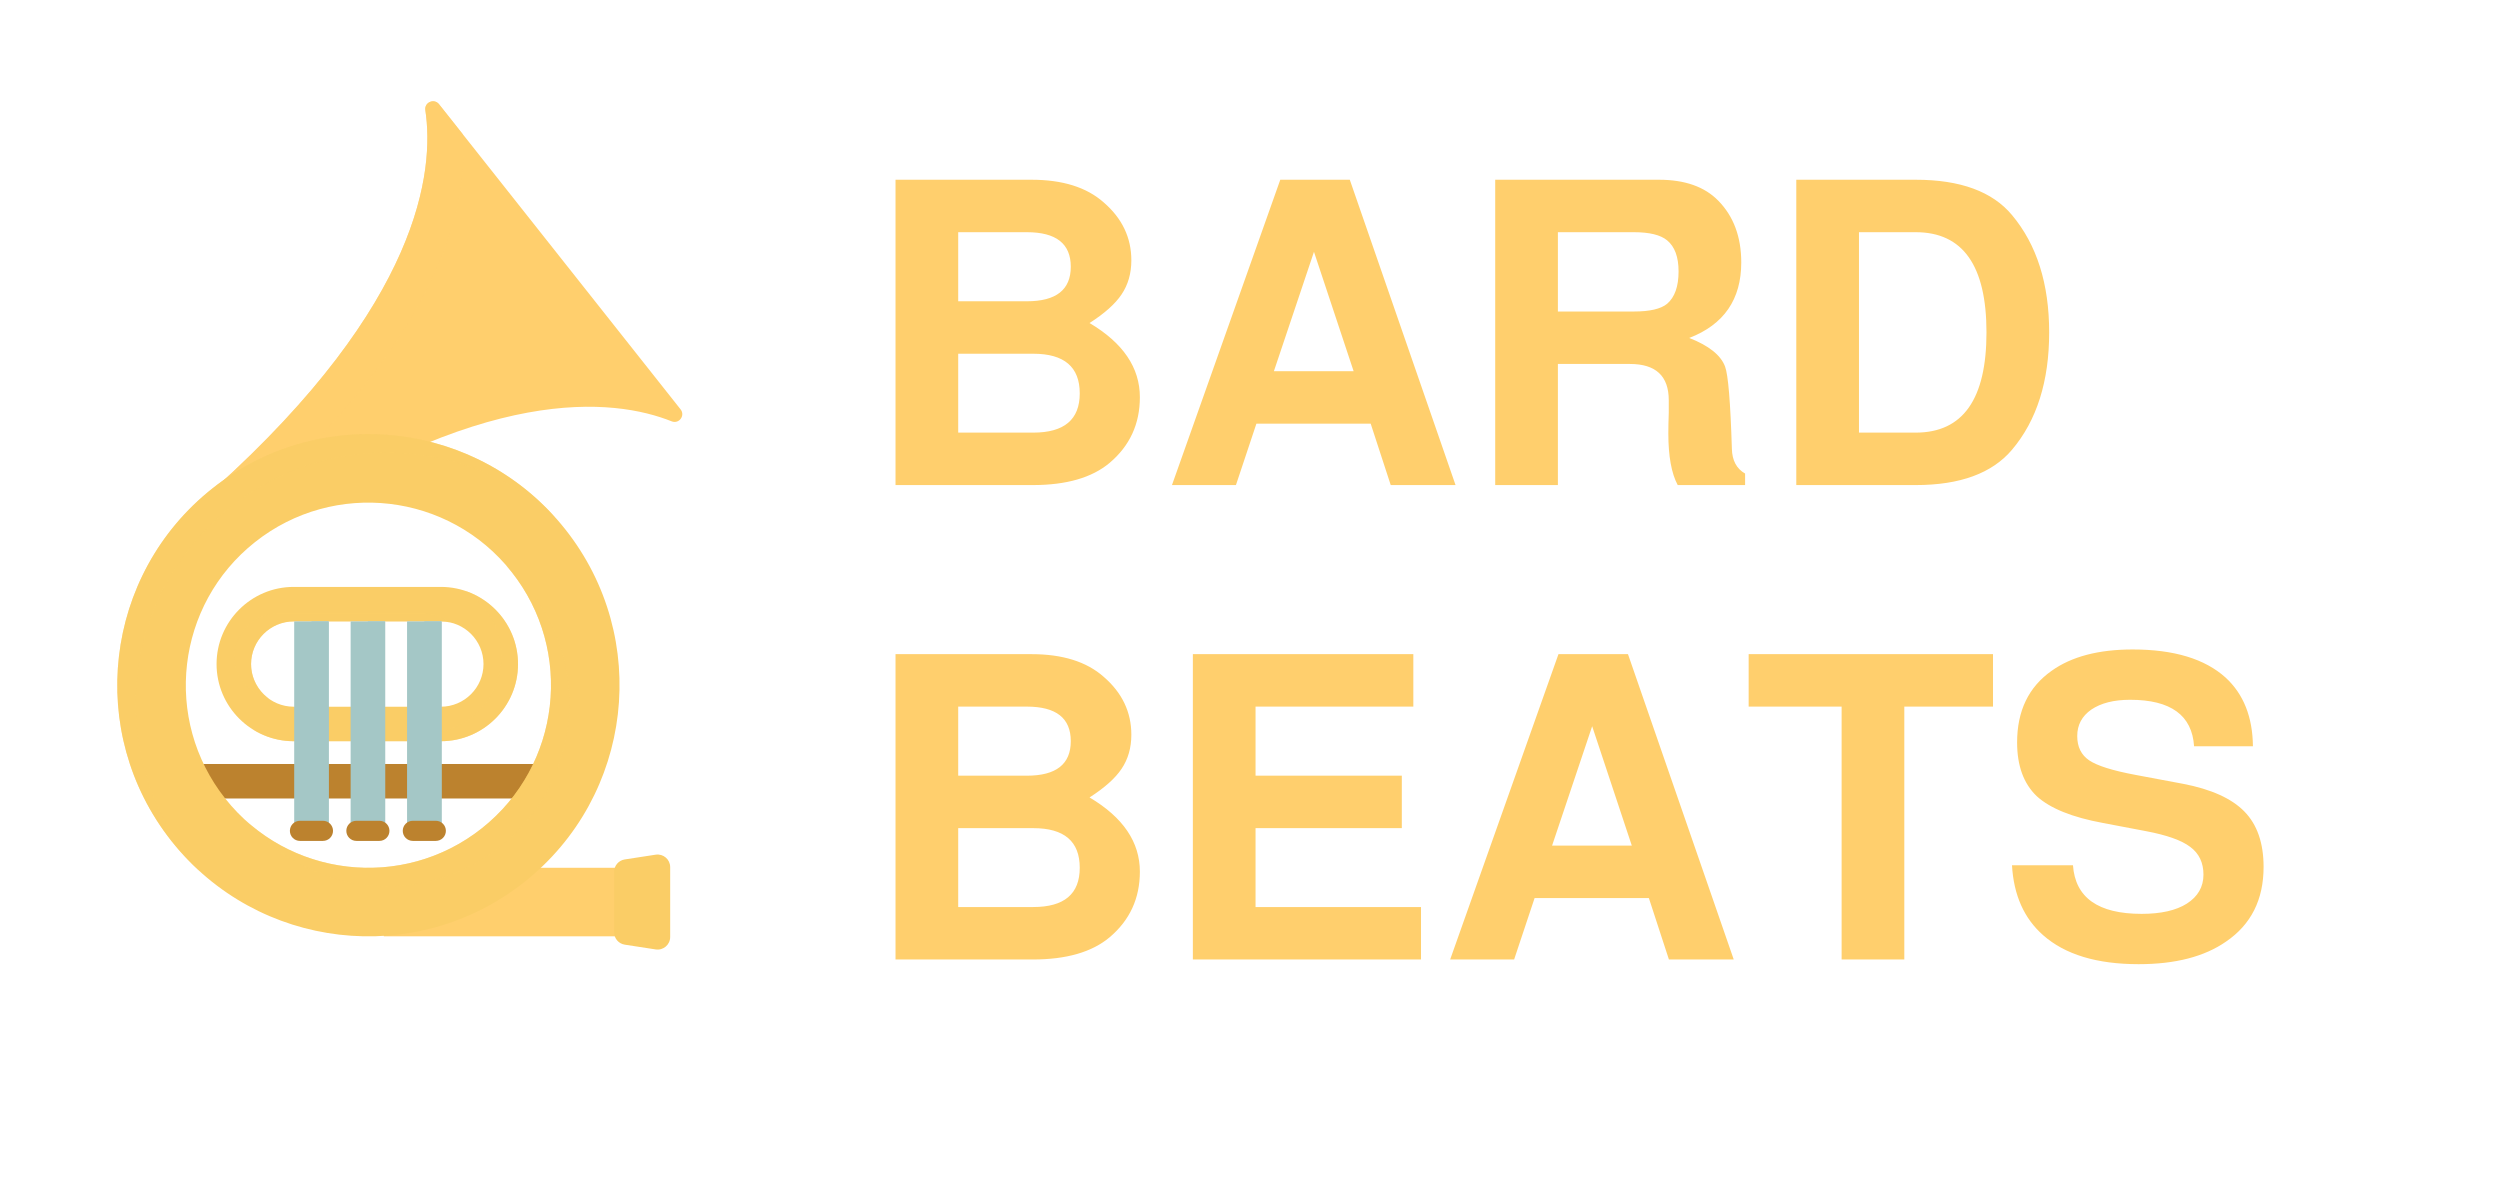 <svg width="469" height="222" viewBox="0 0 469 222" fill="none" xmlns="http://www.w3.org/2000/svg">
<g clip-path="url(#clip0_36_339)">
<path d="M100.573 143.324H36.379V149.797H100.573V143.324Z" fill="#BC822E"/>
<path d="M116.959 162.796H72.005V175.653H116.959V162.796Z" fill="#FFCF6D"/>
<path d="M123.008 178.112L117.205 177.219C116.055 177.042 115.206 176.052 115.206 174.888V163.56C115.206 162.397 116.055 161.406 117.205 161.23L123.008 160.337C124.436 160.117 125.725 161.223 125.725 162.668V175.781C125.725 177.226 124.436 178.332 123.008 178.112Z" fill="#FACD66"/>
<path d="M126.004 79.043C115.34 74.778 90.632 71.584 47.955 101.14C47.325 101.577 46.462 101.454 45.986 100.853L40.202 93.545C39.726 92.944 39.804 92.076 40.373 91.563C78.936 56.81 81.499 32.028 79.795 20.67C79.575 19.199 81.445 18.39 82.368 19.557L127.677 76.795C128.601 77.961 127.385 79.596 126.004 79.043Z" fill="#FFCF6D"/>
<path opacity="0.64" d="M46.962 96.55C46.486 95.949 46.565 95.082 47.134 94.569C84.189 61.174 88.003 36.989 86.733 25.071L82.368 19.557C81.445 18.391 79.575 19.199 79.796 20.67C81.499 32.028 78.936 56.81 40.374 91.563C39.804 92.076 39.726 92.944 40.202 93.545L45.987 100.852C46.463 101.453 47.325 101.577 47.956 101.14C48.53 100.742 49.099 100.353 49.667 99.967L46.962 96.55Z" fill="#FFCF6D"/>
<path d="M39.873 91.608C19.472 107.757 16.025 137.387 32.175 157.788C48.324 178.188 77.954 181.635 98.354 165.486C118.754 149.337 122.201 119.707 106.052 99.306C89.903 78.906 60.273 75.459 39.873 91.608ZM90.375 155.405C75.541 167.147 53.998 164.641 42.256 149.808C30.514 134.975 33.02 113.431 47.853 101.689C62.686 89.947 84.23 92.453 95.972 107.286C107.714 122.119 105.208 143.663 90.375 155.405Z" fill="#FACD66"/>
<g opacity="0.5">
<path d="M94.993 106.113C95.326 106.496 95.654 106.885 95.972 107.287C107.714 122.12 105.208 143.664 90.375 155.406C77.254 165.791 58.889 165.022 46.695 154.444C58.624 168.225 79.405 170.292 93.837 158.867C108.67 147.125 111.176 125.582 99.434 110.748C98.078 109.035 96.585 107.494 94.993 106.113Z" fill="#FACD66"/>
<path d="M35.637 161.25C19.487 140.849 22.934 111.219 43.335 95.07C61.62 80.595 87.313 81.874 104.075 96.984C87.576 78.674 59.47 76.096 39.873 91.608C19.472 107.757 16.025 137.387 32.175 157.788C33.849 159.902 35.675 161.824 37.614 163.572C36.937 162.822 36.273 162.054 35.637 161.25Z" fill="#FACD66"/>
</g>
<path d="M82.704 139.053H55.102C47.12 139.053 40.627 132.559 40.627 124.578C40.627 116.597 47.121 110.103 55.102 110.103H82.704C90.685 110.103 97.178 116.597 97.178 124.578C97.178 132.559 90.685 139.053 82.704 139.053ZM55.102 116.576C50.69 116.576 47.1 120.165 47.1 124.577C47.1 128.989 50.69 132.579 55.102 132.579H82.704C87.116 132.579 90.705 128.989 90.705 124.577C90.705 120.165 87.116 116.576 82.704 116.576H55.102Z" fill="#FACD66"/>
<g opacity="0.5">
<path d="M51.977 115.134C47.566 115.134 43.976 118.724 43.976 123.136C43.976 126.968 46.686 130.177 50.289 130.955C48.356 129.492 47.1 127.182 47.1 124.578C47.1 120.166 50.689 116.576 55.101 116.576H82.703C83.283 116.576 83.847 116.642 84.392 116.76C83.051 115.745 81.387 115.135 79.579 115.135L51.977 115.134Z" fill="#FACD66"/>
<path d="M87.148 110.804C91.288 113.354 94.055 117.928 94.055 123.137C94.055 131.118 87.561 137.611 79.58 137.611H51.978C50.428 137.611 48.935 137.364 47.533 136.91C49.737 138.268 52.33 139.053 55.102 139.053H82.704C90.686 139.053 97.18 132.56 97.18 124.578C97.179 118.146 92.962 112.684 87.148 110.804Z" fill="#FACD66"/>
</g>
<path d="M61.665 116.576H55.192V155.326H61.665V116.576Z" fill="#A4C7C6"/>
<path d="M72.252 116.576H65.779V155.326H72.252V116.576Z" fill="#A4C7C6"/>
<path d="M82.839 116.576H76.365V155.326H82.839V116.576Z" fill="#A4C7C6"/>
<path d="M82.839 116.576H79.602V155.326H82.839V116.576Z" fill="#A4C7C6"/>
<path d="M72.252 116.576H69.016V155.326H72.252V116.576Z" fill="#A4C7C6"/>
<path d="M61.666 116.576H58.429V155.326H61.666V116.576Z" fill="#A4C7C6"/>
<path d="M60.587 157.754H56.271C55.228 157.754 54.383 156.908 54.383 155.866C54.383 154.823 55.228 153.977 56.271 153.977H60.587C61.629 153.977 62.475 154.823 62.475 155.866C62.475 156.908 61.629 157.754 60.587 157.754Z" fill="#BC822E"/>
<path d="M71.174 157.754H66.858C65.815 157.754 64.97 156.908 64.97 155.866C64.97 154.823 65.815 153.977 66.858 153.977H71.174C72.216 153.977 73.062 154.823 73.062 155.866C73.061 156.908 72.216 157.754 71.174 157.754Z" fill="#BC822E"/>
<path d="M81.76 157.754H77.444C76.401 157.754 75.556 156.908 75.556 155.866C75.556 154.823 76.401 153.977 77.444 153.977H81.76C82.802 153.977 83.648 154.823 83.648 155.866C83.648 156.908 82.802 157.754 81.76 157.754Z" fill="#BC822E"/>
<path d="M168 91V33.72H193.52C199.333 33.72 203.84 35.133 207.04 37.96C210.507 40.947 212.24 44.573 212.24 48.84C212.24 51.293 211.627 53.427 210.4 55.24C209.227 57 207.227 58.787 204.4 60.6C210.693 64.333 213.84 68.973 213.84 74.52C213.84 79.533 211.947 83.64 208.16 86.84C204.853 89.613 200.053 91 193.76 91H168ZM179.76 43.56V56.52H192.64C198.133 56.52 200.88 54.36 200.88 50.04C200.88 45.72 198.133 43.56 192.64 43.56H179.76ZM179.76 66.36V81.16H193.84C199.653 81.16 202.56 78.707 202.56 73.8C202.56 68.84 199.653 66.36 193.84 66.36H179.76ZM257.141 79.48H235.701L231.861 91H219.861L240.181 33.72H253.221L273.061 91H260.901L257.141 79.48ZM253.941 69.64L246.501 47.24L238.981 69.64H253.941ZM292.26 68.28V91H280.5V33.72H311.22C316.073 33.72 319.78 35.027 322.34 37.64C325.22 40.573 326.66 44.44 326.66 49.24C326.66 56.173 323.407 60.893 316.9 63.4C320.58 64.84 322.82 66.627 323.62 68.76C324.207 70.307 324.633 75.453 324.9 84.2C324.953 86.387 325.78 87.933 327.38 88.84V91H314.74C313.567 88.813 312.98 85.587 312.98 81.32C312.98 80.253 313.007 78.947 313.06 77.4C313.06 76.333 313.06 75.56 313.06 75.08C313.06 70.547 310.633 68.28 305.78 68.28H292.26ZM292.26 58.44H306.5C309.487 58.44 311.567 57.96 312.74 57C314.18 55.773 314.9 53.747 314.9 50.92C314.9 48.2 314.18 46.253 312.74 45.08C311.513 44.067 309.433 43.56 306.5 43.56H292.26V58.44ZM336.984 91V33.72H359.384C367.758 33.72 373.784 35.933 377.464 40.36C382.104 45.907 384.424 53.24 384.424 62.36C384.424 71.533 382.104 78.867 377.464 84.36C373.731 88.787 367.704 91 359.384 91H336.984ZM348.744 81.16H359.384C368.238 81.16 372.664 74.893 372.664 62.36C372.664 49.827 368.238 43.56 359.384 43.56H348.744V81.16ZM168 180V122.72H193.52C199.333 122.72 203.84 124.133 207.04 126.96C210.507 129.947 212.24 133.573 212.24 137.84C212.24 140.293 211.627 142.427 210.4 144.24C209.227 146 207.227 147.787 204.4 149.6C210.693 153.333 213.84 157.973 213.84 163.52C213.84 168.533 211.947 172.64 208.16 175.84C204.853 178.613 200.053 180 193.76 180H168ZM179.76 132.56V145.52H192.64C198.133 145.52 200.88 143.36 200.88 139.04C200.88 134.72 198.133 132.56 192.64 132.56H179.76ZM179.76 155.36V170.16H193.84C199.653 170.16 202.56 167.707 202.56 162.8C202.56 157.84 199.653 155.36 193.84 155.36H179.76ZM235.541 155.36V170.16H266.581V180H223.781V122.72H265.141V132.56H235.541V145.52H262.981V155.36H235.541ZM309.329 168.48H287.889L284.049 180H272.049L292.369 122.72H305.409L325.249 180H313.089L309.329 168.48ZM306.129 158.64L298.689 136.24L291.169 158.64H306.129ZM357.248 132.56V180H345.488V132.56H328.048V122.72H373.888V132.56H357.248ZM422.649 140H411.609C411.235 134.187 407.235 131.28 399.609 131.28C396.569 131.28 394.142 131.893 392.329 133.12C390.569 134.347 389.689 136 389.689 138.08C389.689 140.107 390.435 141.627 391.929 142.64C393.422 143.653 396.302 144.56 400.569 145.36L409.529 147.04C414.809 148.053 418.649 149.787 421.049 152.24C423.449 154.693 424.649 158.16 424.649 162.64C424.649 168.773 422.302 173.44 417.609 176.64C413.555 179.467 408.089 180.88 401.209 180.88C393.369 180.88 387.395 179.067 383.289 175.44C379.715 172.293 377.769 167.92 377.449 162.32H388.889C389.315 168.4 393.609 171.44 401.769 171.44C405.395 171.44 408.222 170.8 410.249 169.52C412.329 168.187 413.369 166.373 413.369 164.08C413.369 161.84 412.542 160.107 410.889 158.88C409.289 157.653 406.515 156.667 402.569 155.92L394.569 154.4C388.755 153.333 384.595 151.653 382.089 149.36C379.635 147.013 378.409 143.653 378.409 139.28C378.409 133.36 380.569 128.88 384.889 125.84C388.622 123.173 393.689 121.84 400.089 121.84C407.822 121.84 413.635 123.6 417.529 127.12C420.889 130.213 422.595 134.507 422.649 140Z" fill="#FFCF6D"/>
</g>
<defs>
<clipPath id="clip0_36_339">
<rect width="469" height="222" fill="white"/>
</clipPath>
</defs>
</svg>
